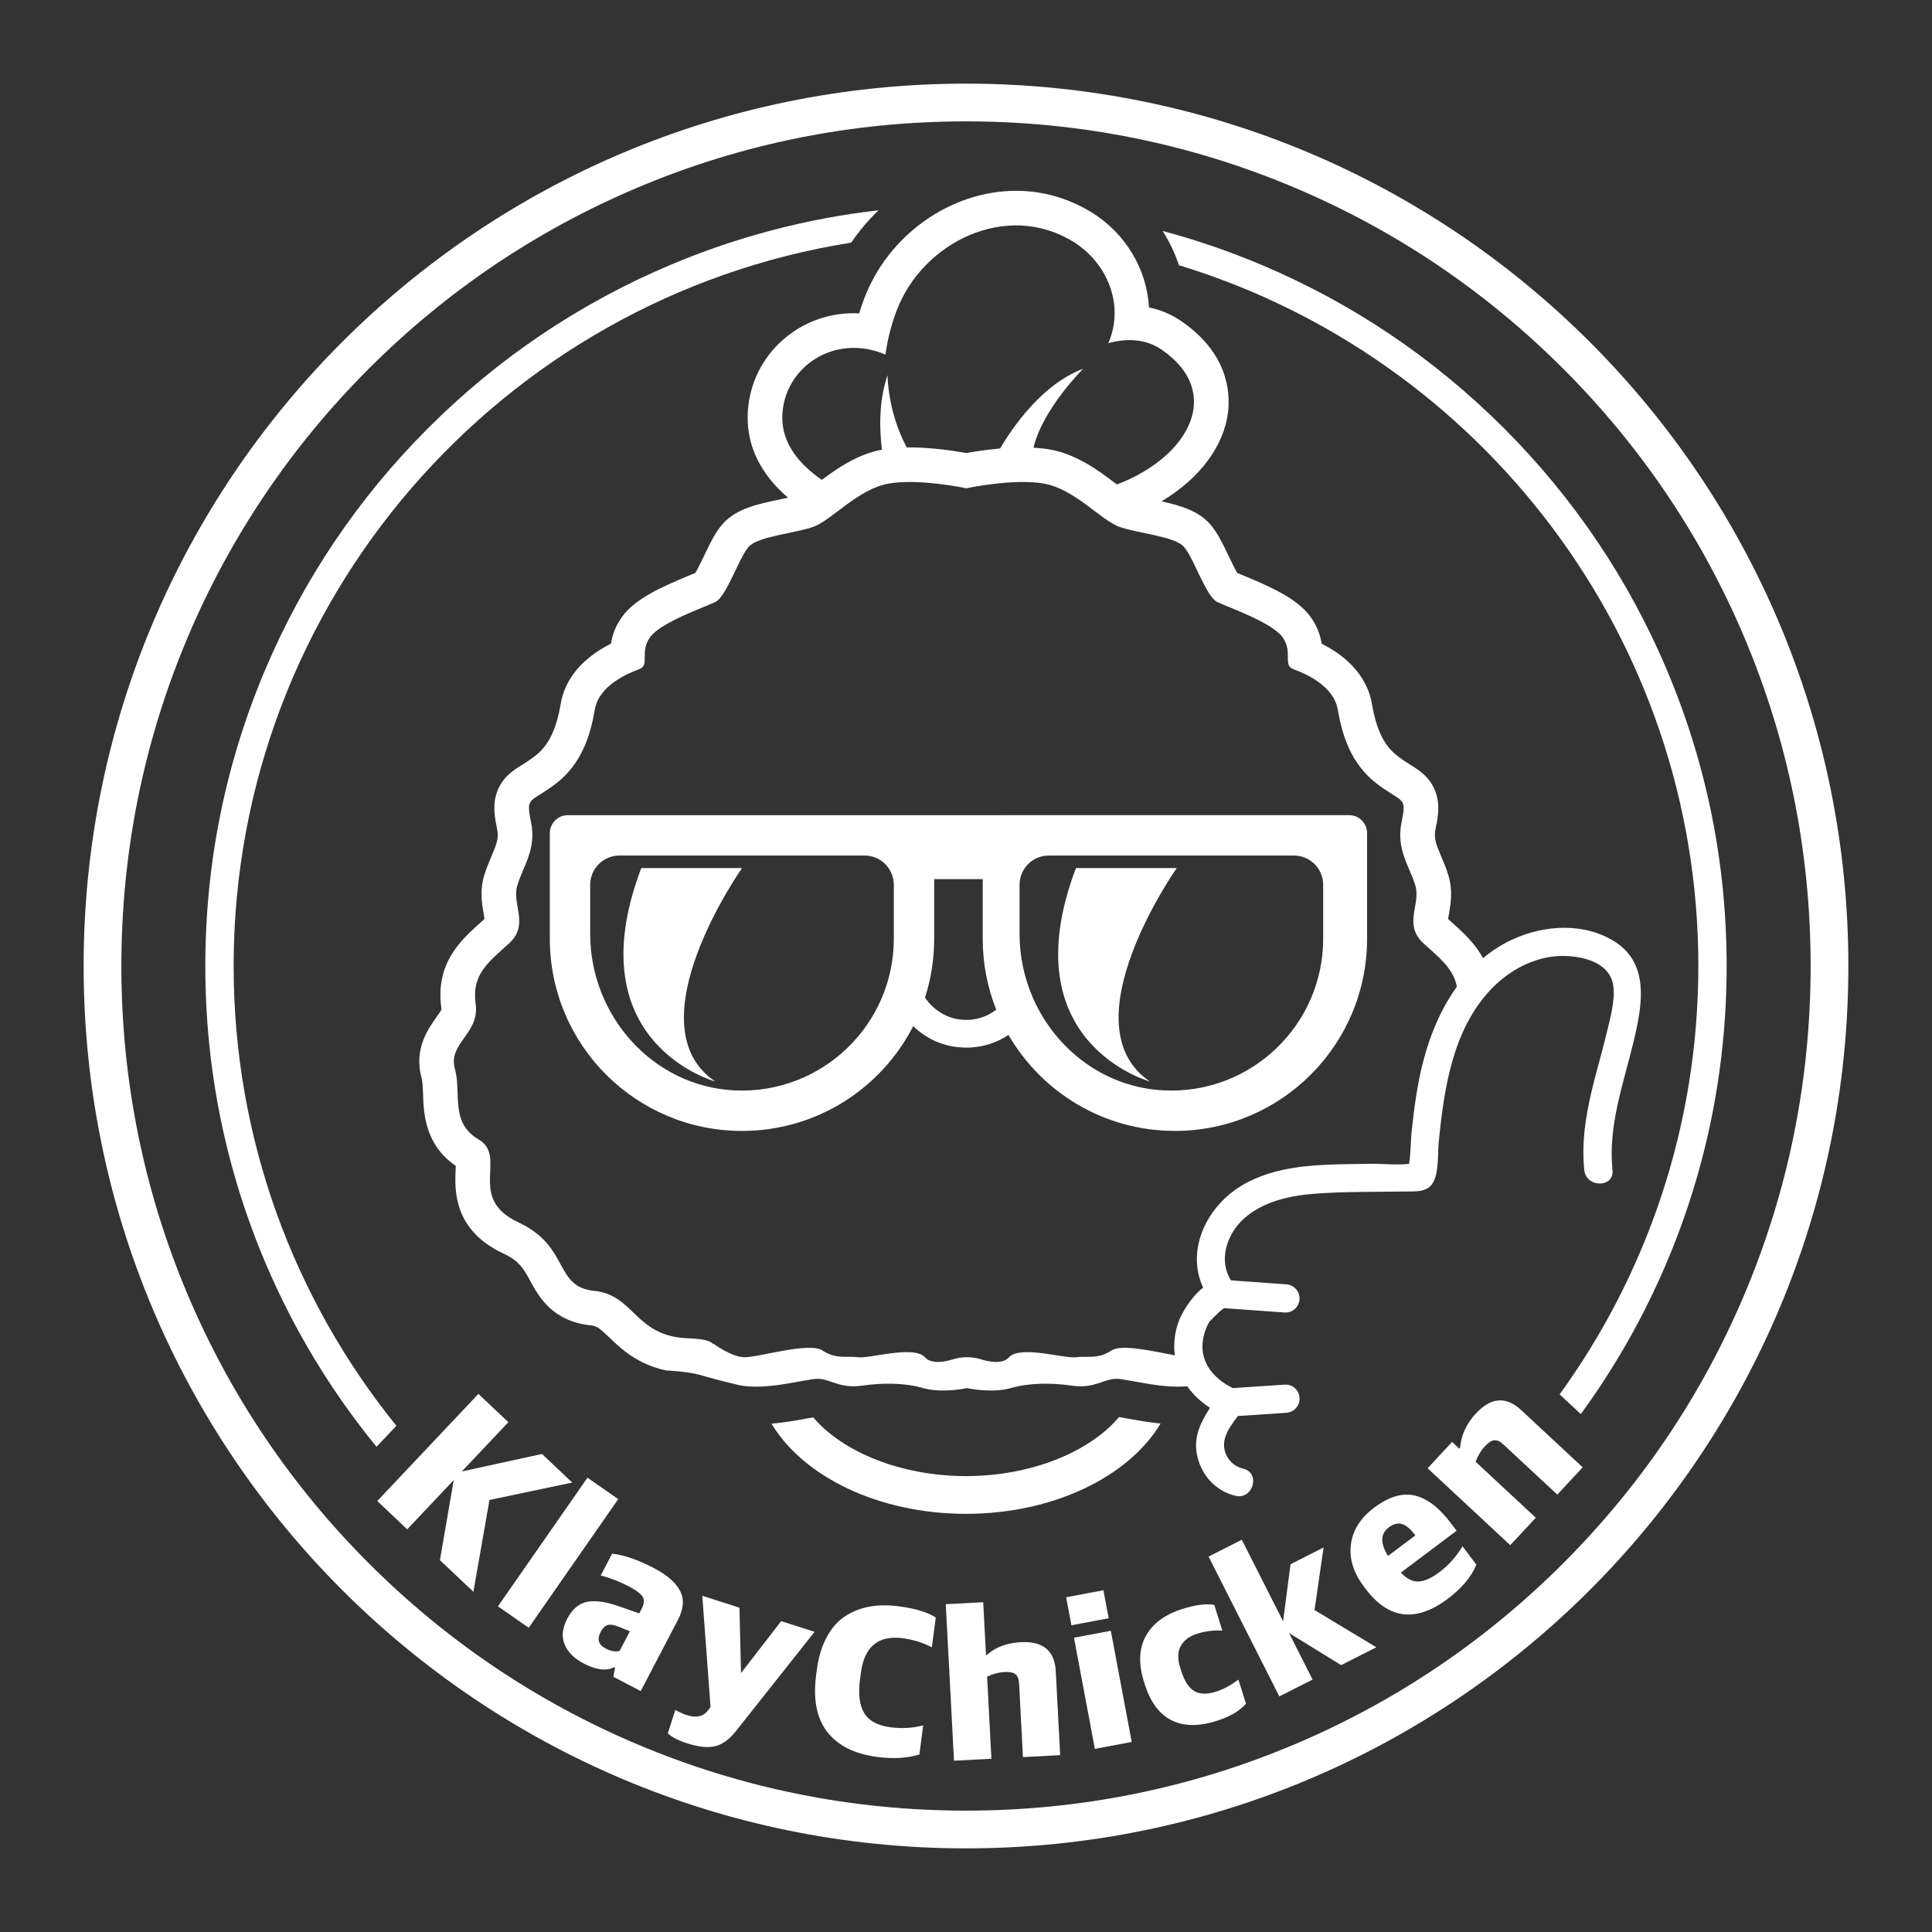 <?xml version="1.0" encoding="UTF-8"?><svg id="a" xmlns="http://www.w3.org/2000/svg" viewBox="0 0 1024 1024"><rect x="0" y="0" width="1024" height="1024" fill="#333333" stroke="none"/><defs><style>.b{fill:#fff;}</style></defs><path class="b" d="M512,64.33c60.44,0,119.07,11.83,174.25,35.17,53.31,22.55,101.18,54.83,142.3,95.95,41.12,41.12,73.4,89,95.95,142.3,23.34,55.18,35.17,113.8,35.17,174.25s-11.83,119.07-35.17,174.25c-22.55,53.31-54.83,101.18-95.95,142.3-41.12,41.12-89,73.4-142.3,95.95-55.18,23.34-113.8,35.17-174.25,35.17s-119.07-11.83-174.25-35.17c-53.31-22.55-101.18-54.83-142.3-95.95-41.12-41.12-73.4-89-95.95-142.3-23.34-55.18-35.17-113.8-35.17-174.25s11.83-119.07,35.17-174.25c22.55-53.31,54.83-101.18,95.95-142.3,41.12-41.12,89-73.4,142.3-95.95,55.18-23.34,113.8-35.17,174.25-35.17m0-20C253.71,44.33,44.33,253.71,44.33,512s209.38,467.67,467.67,467.67,467.67-209.38,467.67-467.67S770.29,44.33,512,44.33h0Z"/><g><path class="b" d="M512,782.36c-34.58,0-65.42-12.81-80.98-31.14-1.13,.2-2.38,.42-3.44,.62-5.18,.95-11.74,2.14-18.66,2.74,16.85,28.06,56.66,47.78,103.08,47.78s86.31-19.76,103.13-47.87c-6.55-.63-12.73-1.75-17.67-2.65-1.36-.25-3.02-.55-4.35-.77-15.52,18.41-46.44,31.29-81.11,31.29Z"/><path class="b" d="M530.4,432.06h-229.44c-5.27,0-9.54,4.27-9.54,9.54v55.96c0,56.26,45.61,101.86,101.86,101.86,39.57,0,73.87-22.56,90.73-55.52,5.65,5.39,14.88,11.35,28.14,11.35,9.45,0,16.85-3.03,22.37-6.72,17.62,30.42,50.52,50.88,88.2,50.88,56.26,0,101.86-45.61,101.86-101.86v-55.96c0-5.27-4.27-9.54-9.54-9.54h-184.65Zm-56.66,65.5c0,45.64-38.2,82.53-84.3,80.37-43.35-2.02-76.63-39.53-76.63-82.93v-26.05c0-8.56,6.94-15.5,15.5-15.5h129.93c8.56,0,15.5,6.94,15.5,15.5v28.6Zm38.41,43.01c-13.38,0-20.39-9.54-21.88-11.83,3.16-9.83,4.87-20.3,4.87-31.18v-31.59h25.72v31.59c0,13.28,2.54,25.96,7.16,37.59-3.64,2.82-8.89,5.42-15.87,5.42Zm189.16-71.61v28.6c0,45.64-38.2,82.53-84.3,80.37-31.28-1.46-57.31-21.4-69.38-48.69-.06-.17-.14-.34-.22-.51-4.52-10.4-7.03-21.84-7.03-33.73v-26.05c0-8.56,6.94-15.5,15.5-15.5h129.93c8.56,0,15.5,6.94,15.5,15.5Z"/><path class="b" d="M379.09,573.23c-44.36-30.03,14.2-113.13,14.2-113.13h-53.42c-35.12,92.83,39.22,113.13,39.22,113.13Z"/><path class="b" d="M609.49,573.23c-44.36-30.03,14.2-113.13,14.2-113.13h-53.42c-35.12,92.83,39.22,113.13,39.22,113.13Z"/><path class="b" d="M455.36,166.08c-.94-.04-1.88-.07-2.82-.07-14.73,0-28.64,5.53-39.18,15.58-10.73,10.23-16.8,24.04-17.08,38.87-.31,16.36,7.12,31.12,21.41,43.32-1.19,.26-2.41,.51-3.58,.76-12.17,2.53-23.66,4.92-30.92,12.98-3.95,4.38-6.78,10.28-10.05,17.12-1.26,2.63-3.19,6.66-4.57,9.01-.75,.31-1.57,.65-2.34,.97-15.67,6.45-29.21,12.55-36.25,21.94-3.9,5.2-5.5,10.37-6.15,14.59-15.02,7.52-24.37,18.6-26.63,31.81-2.4,13.96-6.48,22.25-13.64,27.74-2.93,2.24-5.18,3.65-7.17,4.89-4.34,2.71-10.27,6.41-13.05,14.45-2.42,6.99-1.03,13.69,.19,19.61,.93,4.53-.36,7.88-3.14,14.43-1.28,3.01-2.73,6.42-3.83,10.18-2.31,7.86-1.12,14.77-.25,19.81,.16,.94,.36,2.11,.48,3.01-.6,.54-1.18,1.06-1.76,1.58-10.9,9.75-24.47,21.89-21.07,46.07,.02,.12,.02,.19,.02,.19-.22,.81-1.81,3.05-2.87,4.53-4.13,5.8-11.82,16.6-7.71,31.74,.6,2.22,.72,5.44,.83,8.84,.35,10.08,.93,26.58,17.34,37.93-.02,.76-.06,1.57-.09,2.27-.45,10.3-1.38,31.73,25.48,44.24,8.33,3.88,10.6,8.06,14.04,14.38,4.39,8.07,11.73,21.57,32.11,23.6,3.19,.32,4.72,1.51,9.86,6.45,6.12,5.88,14.82,14.25,30.14,17.47,0,0,11.27,.49,17.81,2.34,4.67,1.37,12.04,3.43,20.44,5.34,14.31,3.26,35.77-3.26,42.08-3.26s11.78,5.3,23.15,3.67c11.36-1.63,22.72-1.59,32.82,1.27,10.1,2.86,23.12,0,23.12,0,0,0,13.02,2.86,23.12,0,10.1-2.86,21.46-2.9,32.82-1.27,11.36,1.63,16.83-3.67,23.15-3.67,5.68,0,23.65,5.29,37.62,3.96,3.13,4.43,7.23,8.31,12.08,11.4-4.63,7.41-8.67,14.64-7.01,24.28,1.87,10.83,9.79,19.91,20.58,22.38,9.37,2.14,13.36-12.27,3.97-14.42-6.5-1.49-10.99-7.79-9.95-14.56,.75-4.84,4.2-9.17,7.14-13.32l25.76-1.71c4.12-.27,7.24-3.83,6.96-7.95-.27-4.12-3.74-7.27-7.95-6.96l-27.44,1.83c-11.03-5.53-18.66-15.15-15.25-28.14,.66-2.49,1.61-5.13,3.07-7.31,.24-.09,2.02-2.01,2.24-2.22,1.37-1.3,3.59-3.71,5.46-4.7l31.88,2.3c.18,.01,.36,.02,.54,.02,3.88,0,7.17-3,7.45-6.94,.3-4.12-2.8-7.7-6.92-7.99l-29.35-2.12c-6.77-10.29-2.36-24.08,6.12-32.08,10.31-9.73,25.03-12.9,38.71-13.89,15.61-1.14,31.37-.86,47.01-1.13,5.65-.09,12.52,.71,15.47-5.19,2.91-5.82,2.12-14.71,2.76-21.09,2.78-28.05,7.25-59.1,27.38-80.54,8.79-9.36,20.52-16.24,33.43-17.74,11.33-1.32,29.91,1.63,31.7,15.58,1.03,8.05-1.63,17.08-3.48,24.84-1.94,8.18-4.27,16.26-6.38,24.39-4.09,15.82-7.21,31.99-5.52,48.38,.98,9.48,15.94,9.58,14.95,0-2.45-23.76,5.96-46.04,11.36-68.8,4.63-19.51,8.53-41.97-12.09-53.44-17.25-9.6-38.88-7.2-55.83,1.78-4.34,2.3-8.35,5.05-12.04,8.15-4.35-8.04-10.92-13.94-16.74-19.15-.58-.52-1.17-1.04-1.76-1.58,.11-.9,.31-2.06,.48-3.01,.87-5.05,2.06-11.96-.25-19.81-1.11-3.76-2.56-7.17-3.83-10.18-2.78-6.55-4.08-9.9-3.14-14.43,1.22-5.92,2.6-12.62,.18-19.61-2.78-8.04-8.72-11.74-13.05-14.45-1.99-1.24-4.24-2.65-7.17-4.89-7.16-5.49-11.24-13.79-13.64-27.74-2.27-13.21-11.62-24.28-26.63-31.81-.65-4.22-2.25-9.38-6.15-14.59-7.04-9.39-20.58-15.49-36.25-21.94-.78-.32-1.59-.66-2.34-.97-1.37-2.35-3.31-6.38-4.57-9.01-3.28-6.84-6.11-12.74-10.05-17.12-6.18-6.85-15.41-9.6-25.52-11.83h0c20.05-11.95,33.12-29.13,35.27-47.37,1.27-10.73-.25-31.25-24.66-48.05-5.28-3.63-11.05-6.09-17.25-7.36-1.07-19.83-12.02-39.04-30.51-50.44-12.06-7.44-25.86-11.37-39.91-11.37-34.79,0-67.93,23.56-80.58,57.3-.97,2.58-1.83,5.14-2.6,7.67Zm172.13,123.73c5.14,5.7,11.75,26.37,17.63,29.23,5.88,2.85,28.65,10.69,34.53,18.53,5.88,7.84,0,14.97,5.88,17.11,5.88,2.14,21.3,8.55,23.51,21.38,2.2,12.83,6.61,28.51,20.57,39.21,13.96,10.69,16.16,6.42,13.22,20.67-2.94,14.26,4.41,23.52,7.35,33.5,2.94,9.98-6.61,20.67,4.41,30.65,8.58,7.77,15.83,13.38,17.57,22.9-4.67,6.51-8.53,13.63-11.61,20.97-4.98,11.87-8,24.33-9.96,37.03-.96,6.19-1.72,12.41-2.39,18.64-.57,5.34-.42,11.62-1.36,17.24-6.6,.76-14.38-.14-20.52-.03-7.83,.13-15.66,.16-23.48,.51-14.9,.66-30.02,2.81-43.23,10.16-19.76,11-31.3,34.74-21.92,54.97-6.36,4.99-11.53,13.43-13.36,19.03-1.89,5.78-2.35,11.47-1.63,16.84-11.04-2.05-28.21-6.16-33.61-2.55-7.15,4.79-13.05,2.77-18.94,3.58s-29.46-6.51-35.35,0c-3.27,3.62-9.78,2.65-14.92,1.07-4.78-1.47-9.93-1.47-14.71,0-5.14,1.58-11.65,2.55-14.92-1.07-5.89-6.51-29.46,.8-35.35,0s-11.78,1.21-18.94-3.58c-7.15-4.79-34.93,3.97-41.8,3.56-6.87-.41-15.96-7.12-15.96-7.12l-.2,.24c-1.19-1.77-4.98-2.85-13.5-3.17-28.1-1.07-28.1-22.99-49.58-25.13-21.49-2.14-12.67-23.52-40.22-36.35-27.55-12.83-5.51-34.75-20.94-43.84-15.43-9.09-9-24.06-12.67-37.6-3.67-13.54,13.22-18.53,11.02-34.22-2.2-15.68,6.61-22.1,17.63-32.08,11.02-9.98,1.47-20.67,4.41-30.65,2.94-9.98,10.28-19.25,7.35-33.5-2.94-14.26-.73-9.98,13.22-20.67,13.96-10.69,18.36-26.37,20.57-39.21,2.2-12.83,17.63-19.25,23.51-21.38,5.88-2.14,0-9.27,5.88-17.11,5.88-7.84,28.65-15.68,34.53-18.53,5.88-2.85,12.49-23.52,17.63-29.23s24.98-7.13,34.53-10.69c9.55-3.56,23.51-19.96,39.67-22.81,16.16-2.85,41.14,2.49,41.14,2.49,0,0,24.98-5.35,41.14-2.49,16.16,2.85,30.12,19.25,39.67,22.81,9.55,3.56,29.38,4.99,34.53,10.69Zm-202.63-27.86h.01c.38-.17,.91-.49,1.53-.89-.62,.4-1.15,.72-1.53,.89h-.01Zm7.16-4.93c.38-.29,.75-.57,1.11-.84l.05-.04-.05,.04c-.36,.27-.73,.55-1.11,.84Zm43.13-92.16c13.74-36.64,58.44-58.47,93.67-36.75,18.16,11.2,27.34,33.67,18.63,53.75,9.96-2.67,19.85-2.32,28.35,3.54,32.63,22.46,14.85,56.48-23.43,71.24-.13,.05-.26,.09-.4,.14-.27-.2-.54-.4-.79-.6-8.61-6.51-20.4-15.42-34.7-17.94-2.67-.47-5.6-.78-8.72-.95,4.84-20.49,26.35-41.85,26.35-41.85-21.62,8.14-37.14,30.57-44.02,42.26-7.4,.65-13.99,1.71-17.94,2.42-6.03-1.09-18.23-2.99-30.07-2.99-.5,0-.98,.02-1.48,.03-10.25-19.13-10.18-38.33-10.18-38.33-4.82,14.01-4.26,29.26-2.96,39.5-12.82,2.37-23.61,9.83-31.87,16.01-11.35-7.84-21.23-18.88-20.95-33.51,.49-26,27.49-44.51,54.69-32.91,.98-7.35,2.82-15.05,5.82-23.04Z"/><g><path class="b" d="M199.96,795.57l53.6-56.78,15.88,15-24.65,26.11,42.47-9.28,16.05,15.16-43.87,9.24-8.54,48.66-17.74-16.75,7.33-42.46-24.65,26.11-15.88-15Z"/><path class="b" d="M263.92,851.4l47.45-68.19,16.31,11.35-47.45,68.19-16.31-11.35Z"/><path class="b" d="M309.24,881.61c-5.01-2.62-8.34-5.98-10-10.08s-1.19-8.62,1.39-13.56c2.76-5.29,6.41-8.29,10.95-9.03,4.53-.73,10.14,.12,16.82,2.57l10.43,3.62,1.13-2.16c1.44-2.75,1.67-4.94,.69-6.59-.98-1.65-3.45-3.51-7.43-5.59-4.8-2.51-9.74-4.44-14.81-5.78l6.03-11.53c6.29,.67,13.73,3.25,22.31,7.73,6.86,3.59,11.43,7.6,13.71,12.02,2.28,4.43,1.91,9.52-1.11,15.29l-19.76,37.79-14.52-7.59,.92-4.76-.51-.27c-4.16,2.11-9.57,1.42-16.23-2.06Zm11.73-7.89c2.95,1.54,5.46,1.93,7.51,1.18l5.38-10.3-6.5-2.61c-2.17-.87-3.96-1.08-5.37-.64-1.41,.44-2.62,1.62-3.62,3.54-2.05,3.91-1.18,6.86,2.59,8.83Z"/><path class="b" d="M364.31,924.04c-4.65-1.49-8.11-3.25-10.38-5.29l3.98-12.39c2.51,1.29,4.47,2.17,5.87,2.62,5.02,1.61,8.73,.93,11.15-2.03l1.67-2.15-4.37-59,19.69,6.32,.82,34.31,.22,.07,21.08-27.28,17.7,5.68-40.84,51.56c-3.69,4.91-7.5,7.9-11.42,8.96-3.92,1.06-8.98,.6-15.17-1.39Z"/><path class="b" d="M464.98,931.22c-11.98-1.57-20.8-5.96-26.46-13.19-5.66-7.22-7.64-17.29-5.95-30.19l.35-2.65c.89-6.84,2.65-12.68,5.28-17.53,2.63-4.85,5.9-8.54,9.83-11.08,3.92-2.53,8.23-4.22,12.91-5.05s9.78-.89,15.31-.17c8.99,1.18,15.56,3.17,19.72,5.98l-2.07,15.78c-4.68-2.49-9.82-4.1-15.42-4.83-12.98-1.7-20.38,4.44-22.21,18.42l-.45,3.46c-1.01,7.68-.28,13.6,2.19,17.75,2.46,4.15,7.15,6.68,14.06,7.58,5.99,.79,11.74,.44,17.24-1.02l-2.02,15.44c-6.43,1.97-13.87,2.4-22.32,1.3Z"/><path class="b" d="M505.64,933.21l-4.36-82.96,19.84-1.04,1.47,27.96,.46-.02c4.59-4.12,10.6-6.37,18.03-6.76,11.76-.62,17.92,4.53,18.5,15.43l2.33,44.44-19.72,1.04-2.05-38.99c-.13-2.4-.78-4.05-1.95-4.96-1.17-.91-3.15-1.29-5.94-1.14-2.86,.15-5.88,.97-9.06,2.45l2.28,43.51-19.84,1.04Z"/><path class="b" d="M567.87,861.42l-2.79-14.84,19.75-3.71,2.79,14.84-19.75,3.71Zm12.43,65.52l-11.07-58.92,19.53-3.67,11.07,58.92-19.53,3.67Z"/><path class="b" d="M644.54,912.19c-9.46,2.97-17.39,2.8-23.79-.5-6.4-3.31-11.07-9.66-14.02-19.04l-.42-1.33c-2.99-9.53-2.65-17.62,1.03-24.25,3.68-6.64,10.14-11.4,19.38-14.31,7.02-2.21,12.64-2.91,16.87-2.13l4.28,13.63c-4.55-.27-8.97,.26-13.26,1.61-4.14,1.3-7.06,3.46-8.75,6.46-1.69,3.01-1.81,6.84-.35,11.5l.56,1.77c1.69,5.39,3.99,8.96,6.89,10.68,2.9,1.73,6.75,1.84,11.55,.33,3.92-1.23,7.87-3.37,11.87-6.41l4,12.75c-3.18,3.84-8.46,6.92-15.85,9.24Z"/><path class="b" d="M710.83,882.55l-27.62-17.01,12.49,24.67-17.62,8.92-37.52-74.12,17.62-8.92,21.88,43.23,3.95-30.26,17.52-8.87-4.82,33.17,32.78,19.74-18.66,9.45Z"/><path class="b" d="M767.3,847.42c-16.85,12.65-31.36,10.86-43.55-5.36l-.91-1.21c-5.54-7.37-7.81-14.82-6.82-22.34,.99-7.52,5.07-13.98,12.26-19.38,7.8-5.86,15-8.02,21.58-6.47,6.58,1.55,12.95,6.41,19.09,14.58l3.07,4.09-29.54,22.19c3.18,3.33,6.34,4.9,9.5,4.71,3.15-.19,6.83-1.86,11.05-5.03,4.71-3.54,8.76-8.08,12.14-13.63l7.33,9.76c-2.69,6.48-7.75,12.51-15.19,18.09Zm-31.21-37.88c-4.46,3.35-4.6,8.39-.41,15.13l14.49-10.88c-2.56-3.41-4.94-5.42-7.15-6.04-2.21-.62-4.52-.02-6.94,1.79Z"/><path class="b" d="M800.46,818.97l-43.8-40.76,12.98-13.95,3.83,3.56,.4-.43c.58-6.76,3.37-12.84,8.39-18.22,8.02-8.62,16.03-9.21,24.02-1.77l32.58,30.31-13.46,14.46-28.58-26.59c-1.76-1.63-3.37-2.37-4.85-2.21-1.47,.16-3.16,1.26-5.06,3.31-1.95,2.1-3.55,4.79-4.81,8.07l31.9,29.68-13.54,14.54Z"/></g><path class="b" d="M883.48,355.07c-20.31-48.01-49.38-91.13-86.4-128.15-37.02-37.02-80.14-66.09-128.15-86.4-17.21-7.28-34.79-13.31-52.68-18.1,3.59,5.68,6.49,11.77,8.61,18.15,159.16,48.46,275.3,196.63,275.3,371.43,0,84.71-27.29,163.16-73.52,227.05l11.21,10.44c18.22-24.93,33.49-51.86,45.62-80.55,21.02-49.71,31.69-102.51,31.69-156.93s-10.66-107.22-31.69-156.93Z"/><path class="b" d="M210.09,755.7c-53.92-66.67-86.26-151.48-86.26-243.7,0-193.33,142.07-354.09,327.29-383.39,4.26-6.21,9.13-11.96,14.51-17.15-38.07,4.34-75.11,14.06-110.57,29.06-48.01,20.31-91.13,49.38-128.15,86.4-37.02,37.02-66.09,80.14-86.4,128.15-21.03,49.71-31.69,102.51-31.69,156.93s10.66,107.22,31.69,156.93c15,35.47,34.81,68.26,59.06,97.9l10.51-11.13Z"/></g></svg>